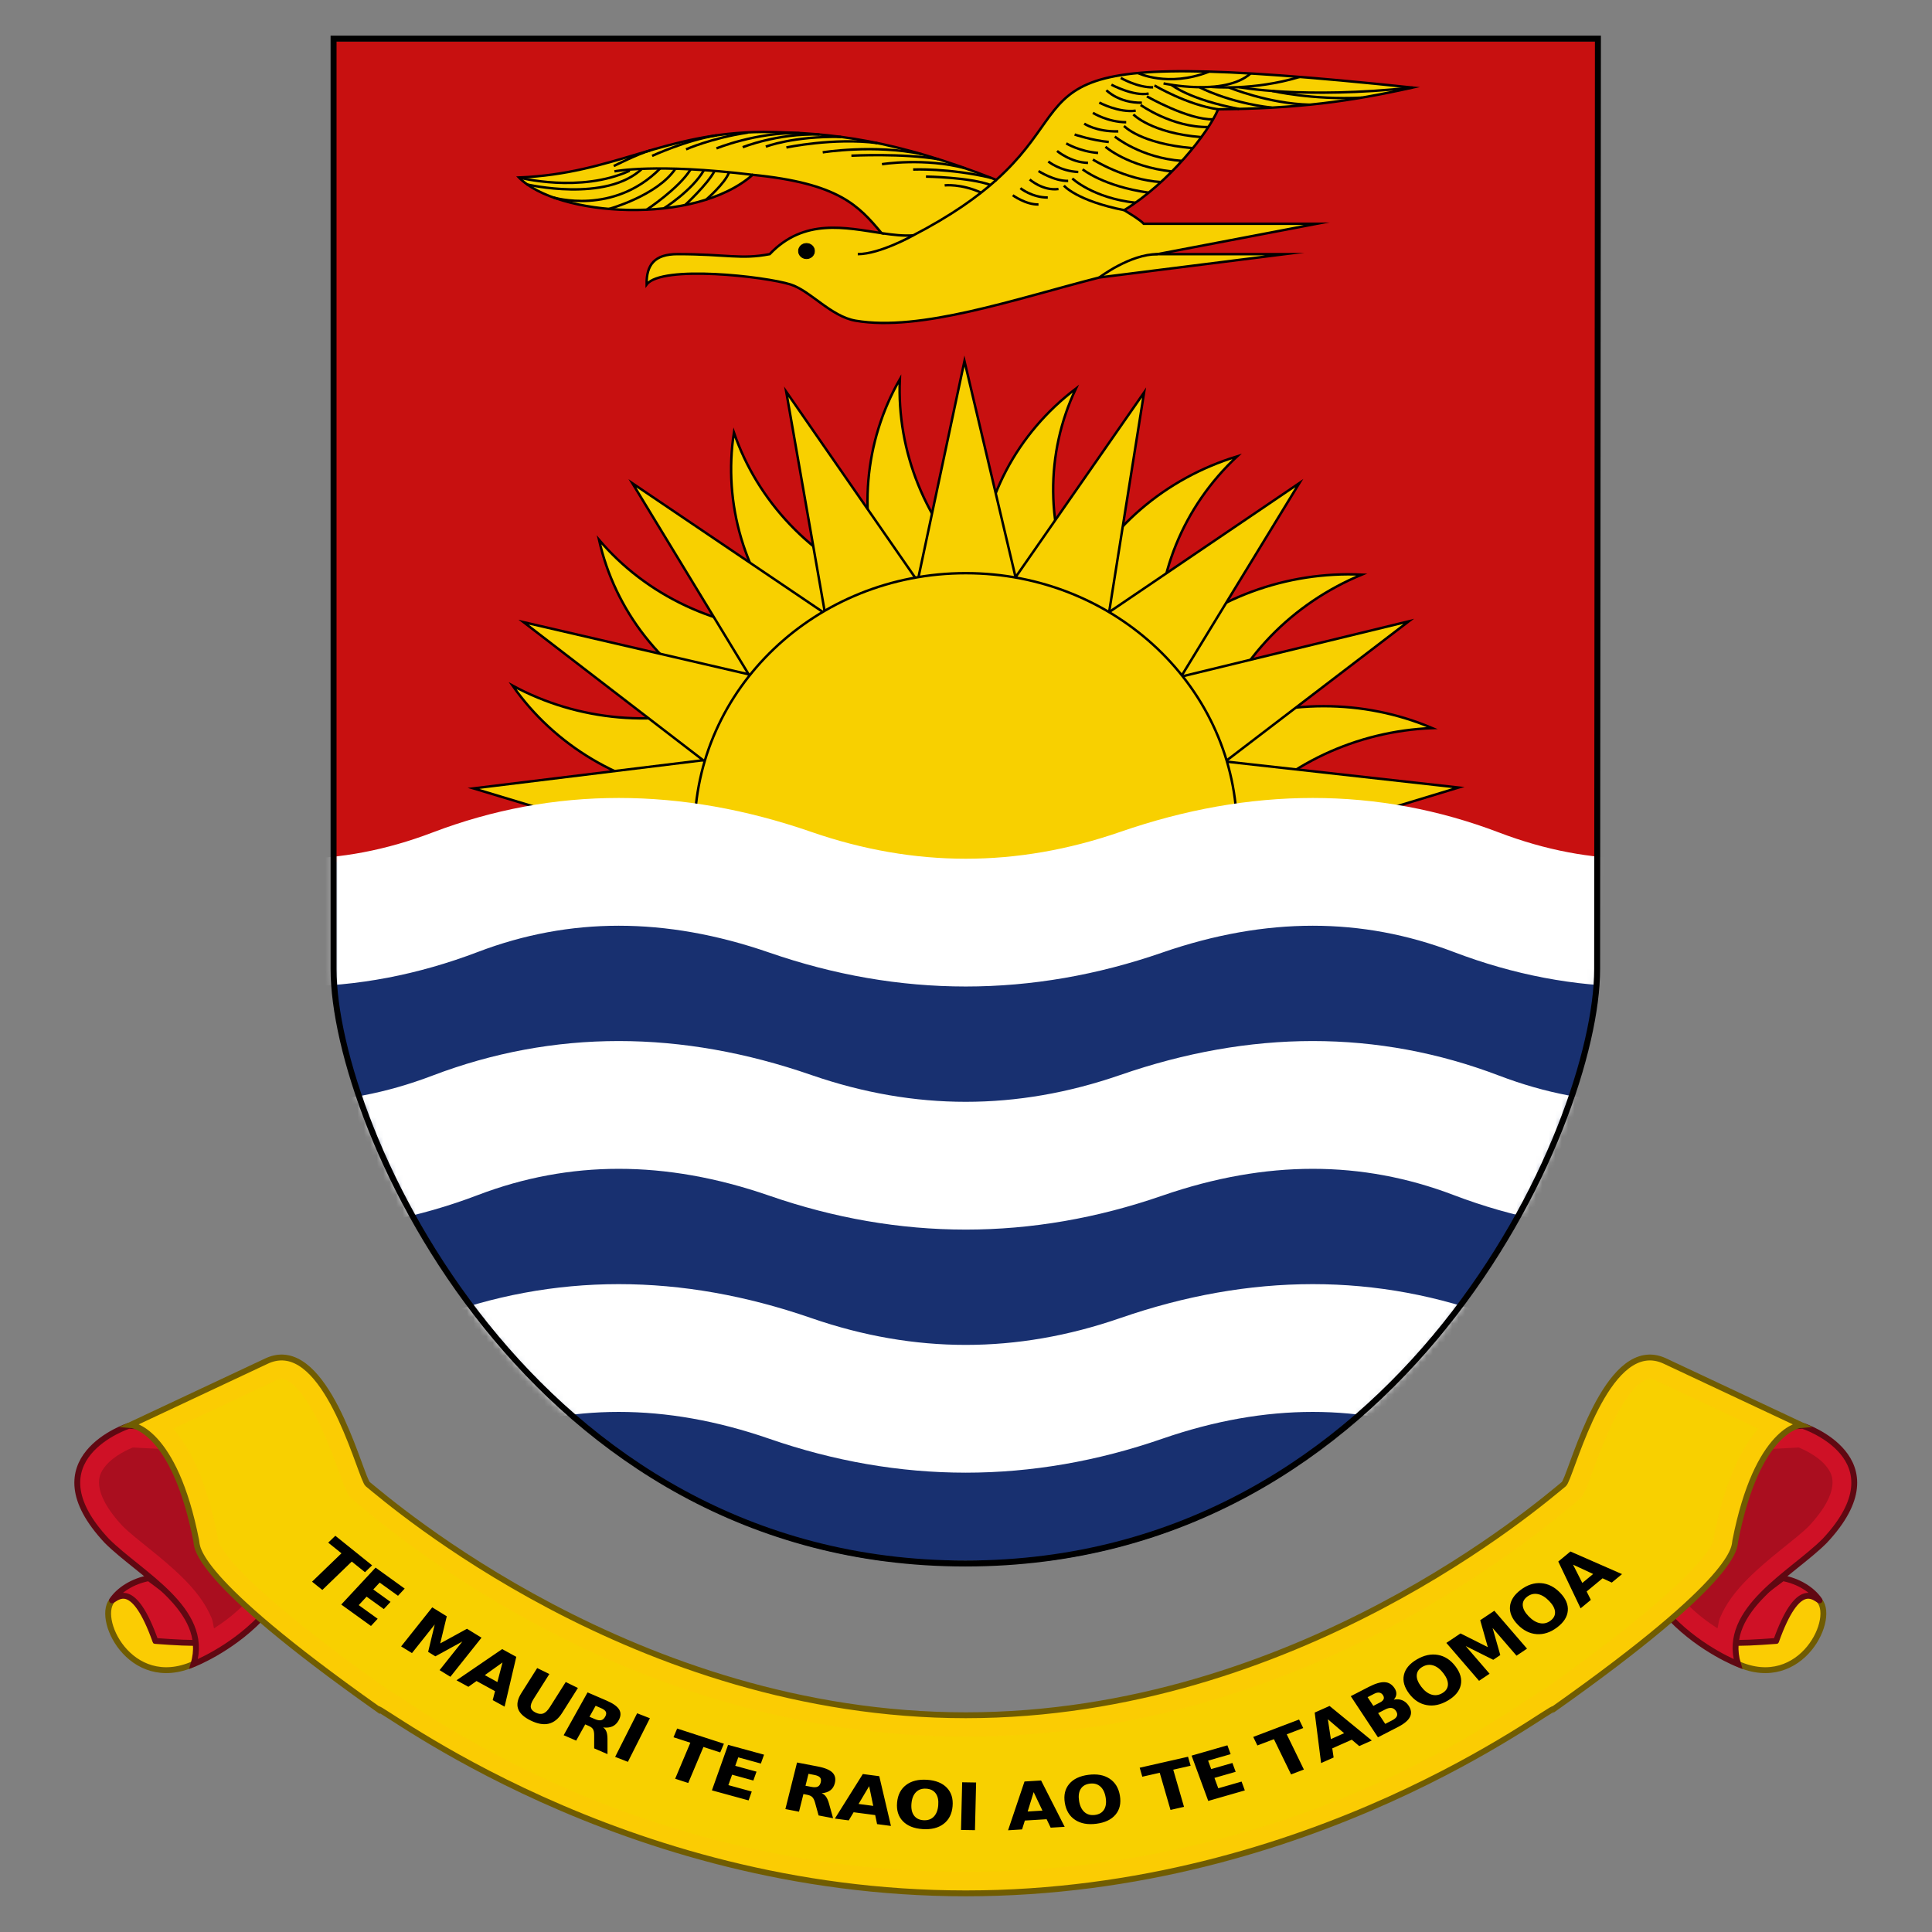 <svg width="300" height="300" viewBox="0 0 300 300" fill="none" xmlns="http://www.w3.org/2000/svg">
<rect x="0" y="0" width="300" height="300" fill="#808080" stroke="none"/>
<path fill-rule="evenodd" clip-rule="evenodd" d="M275.773 254.604C275.773 254.604 278.089 244.745 282.297 248.307C285.349 250.891 279.786 262.798 269.833 258.364C269.736 258.335 266.635 251.507 275.773 254.604Z" fill="#FBCC03" stroke="#705C02" stroke-width="0.91"/>
<path fill-rule="evenodd" clip-rule="evenodd" d="M282.541 248.508C281.446 246.871 279.311 245.52 276.814 245.055C263.477 254.979 263.113 255.743 275.798 254.807C279.21 245.254 281.672 248.084 282.541 248.508Z" fill="#CF1126" stroke="#600812" stroke-width="0.91" stroke-linejoin="round"/>
<path fill-rule="evenodd" clip-rule="evenodd" d="M254.845 246.549C254.845 246.549 254.845 246.549 259.553 251.386C264.262 256.224 269.875 258.398 269.875 258.398C267.325 249.883 278.232 244.384 283.334 239.271C295.377 226.427 279.934 221.4 279.934 221.4L272.977 221.769L254.845 246.549Z" fill="#CF1126" stroke="#600812" stroke-width="0.91"/>
<path fill-rule="evenodd" clip-rule="evenodd" d="M279.307 224.767L274.77 225.007L259.23 246.246L261.99 249.081C263.56 250.694 265.192 251.88 266.689 252.853C266.828 252.332 266.856 251.761 267.057 251.276C268.042 248.901 269.616 246.953 271.316 245.235C274.699 241.815 278.739 239.106 280.88 236.975C283.539 234.126 284.379 232.035 284.523 230.708C284.667 229.374 284.287 228.54 283.526 227.615C282.191 225.993 279.921 225.02 279.307 224.767Z" fill="#AA0E1F"/>
<path fill-rule="evenodd" clip-rule="evenodd" d="M24.152 254.604C24.152 254.604 21.837 244.745 17.629 248.307C14.577 250.891 20.139 262.798 30.093 258.364C30.189 258.335 33.29 251.507 24.152 254.604Z" fill="#FBCC03" stroke="#705C02" stroke-width="0.91"/>
<path fill-rule="evenodd" clip-rule="evenodd" d="M17.387 248.508C18.482 246.871 20.617 245.52 23.114 245.055C36.451 254.979 36.814 255.743 24.129 254.807C20.718 245.254 18.256 248.084 17.387 248.508Z" fill="#CF1126" stroke="#600812" stroke-width="0.91" stroke-linejoin="round"/>
<path fill-rule="evenodd" clip-rule="evenodd" d="M45.082 246.549C45.082 246.549 45.082 246.549 40.374 251.386C35.665 256.224 30.052 258.398 30.052 258.398C32.602 249.883 21.695 244.384 16.593 239.271C4.551 226.427 19.993 221.4 19.993 221.4L26.95 221.769L45.082 246.549Z" fill="#CF1126" stroke="#600812" stroke-width="0.91"/>
<path fill-rule="evenodd" clip-rule="evenodd" d="M20.618 224.767L25.155 225.007L40.695 246.246L37.936 249.081C36.366 250.694 34.734 251.88 33.237 252.853C33.097 252.332 33.07 251.761 32.868 251.276C31.884 248.901 30.31 246.953 28.609 245.235C25.226 241.815 21.187 239.106 19.046 236.975C16.386 234.126 15.546 232.035 15.403 230.708C15.259 229.374 15.638 228.54 16.399 227.615C17.734 225.993 20.004 225.02 20.618 224.767Z" fill="#AA0E1F"/>
<path fill-rule="evenodd" clip-rule="evenodd" d="M241.258 265.378C270.301 244.855 269.268 240.197 269.45 239.272C272.892 221.714 279.65 221.262 279.65 221.262L258.542 211.348C257.674 210.941 256.841 210.769 256.042 210.794C248.325 211.038 243.848 229.626 242.824 230.458C239.401 233.232 201.327 266.343 149.964 266.343C98.601 266.343 60.526 233.232 57.104 230.458C56.079 229.626 51.603 211.038 43.885 210.794C43.087 210.769 42.253 210.941 41.386 211.348L20.277 221.262C20.277 221.262 27.035 221.714 30.478 239.272C30.66 240.197 29.627 244.855 58.67 265.378C58.827 264.644 96.075 294 149.964 294C203.852 294 241.101 264.644 241.258 265.378Z" fill="#FBCC03" stroke="#705C02" stroke-width="0.91"/>
<path fill-rule="evenodd" clip-rule="evenodd" d="M215.973 252.603C224.328 248.16 231.145 243.615 236.102 239.997C241.059 236.379 244.331 233.543 244.967 233.027C245.991 232.197 245.92 231.902 246.084 231.574C246.249 231.246 246.375 230.943 246.51 230.605C246.781 229.929 247.071 229.128 247.411 228.202C248.091 226.351 248.96 224.027 249.996 221.786C251.033 219.545 252.261 217.393 253.454 215.989C254.647 214.585 255.583 214.139 256.149 214.121C256.381 214.114 256.647 214.146 257.088 214.353L273.035 221.843C270.452 224.813 267.863 229.812 266.132 238.64C266.002 239.3 266.055 239.207 266.05 239.239C266.044 239.271 266.037 239.332 265.941 239.554C265.75 239.998 265.169 241.045 263.627 242.791C260.571 246.252 253.772 252.404 239.631 262.421C239.359 262.552 239.192 262.651 239.017 262.758C238.627 262.997 238.191 263.285 237.619 263.663C236.474 264.419 234.834 265.508 232.7 266.835C228.432 269.49 222.206 273.089 214.335 276.687C198.593 283.882 176.305 290.671 149.962 290.671C123.619 290.671 101.332 283.882 85.59 276.687C77.719 273.089 71.493 269.49 67.225 266.835C65.091 265.508 63.451 264.419 62.306 263.663C61.734 263.285 61.297 262.997 60.908 262.758C60.733 262.651 60.566 262.552 60.294 262.421C46.153 252.404 39.353 246.252 36.298 242.791C34.756 241.045 34.175 239.998 33.983 239.554C33.888 239.332 33.881 239.271 33.875 239.239C33.87 239.207 33.922 239.3 33.793 238.64C32.062 229.812 29.473 224.813 26.89 221.843L42.837 214.353C43.278 214.146 43.543 214.114 43.776 214.121C44.342 214.139 45.278 214.585 46.471 215.989C47.664 217.393 48.892 219.545 49.929 221.786C50.965 224.027 51.834 226.351 52.514 228.202C52.854 229.128 53.144 229.929 53.414 230.605C53.55 230.943 53.676 231.246 53.84 231.574C54.005 231.902 53.934 232.197 54.958 233.027C55.594 233.543 58.866 236.379 63.823 239.997C68.78 243.615 75.597 248.16 83.952 252.603C100.645 261.478 123.515 269.672 149.962 269.672C176.41 269.672 199.279 261.478 215.973 252.603Z" fill="#F8D000"/>
<path d="M52.07 238.474L57.782 243.065L56.676 244.132L54.621 242.48L50.053 246.887L48.455 245.603L53.023 241.196L50.964 239.541L52.07 238.474ZM58.32 243.419L62.84 246.675L61.802 247.792L58.956 245.743L57.964 246.811L60.64 248.738L59.601 249.856L56.925 247.929L55.704 249.243L58.645 251.361L57.606 252.479L52.99 249.154L58.32 243.419ZM67.118 249.587L69.375 250.978L68.355 255.19L72.515 252.913L74.767 254.301L69.936 260.37L68.26 259.336L71.793 254.898L67.605 257.194L66.481 256.501L67.502 252.253L63.969 256.691L62.288 255.655L67.118 249.587ZM76.869 262.604L73.996 261.029L72.732 261.926L70.885 260.914L77.977 256.072L80.168 257.273L78.354 265.007L76.507 263.995L76.869 262.604ZM75.281 260.114L77.233 261.183L78.031 258.148L75.281 260.114ZM83.413 259.015L85.305 259.941L82.851 263.821C82.513 264.356 82.37 264.787 82.423 265.114C82.476 265.44 82.727 265.714 83.175 265.933C83.627 266.154 84.025 266.198 84.369 266.065C84.713 265.933 85.053 265.599 85.392 265.064L87.846 261.183L89.738 262.108L87.284 265.989C86.704 266.906 86.012 267.46 85.208 267.654C84.403 267.847 83.467 267.683 82.399 267.16C81.335 266.639 80.683 266.028 80.446 265.325C80.208 264.622 80.379 263.813 80.959 262.896L83.413 259.015ZM92.353 266.933C92.76 267.109 93.089 267.168 93.34 267.11C93.592 267.053 93.803 266.871 93.973 266.565C94.142 266.262 94.175 266.008 94.071 265.801C93.967 265.594 93.712 265.403 93.305 265.227L92.487 264.874L91.535 266.58L92.353 266.933ZM90.873 267.765L89.469 270.282L87.525 269.444L91.236 262.794L94.205 264.074C95.198 264.502 95.844 264.962 96.143 265.456C96.442 265.949 96.414 266.514 96.059 267.149C95.814 267.589 95.492 267.898 95.094 268.076C94.696 268.254 94.217 268.306 93.658 268.231C93.894 268.399 94.064 268.622 94.17 268.902C94.275 269.181 94.328 269.558 94.33 270.034L94.331 272.378L92.261 271.485L92.264 269.437C92.265 269.024 92.204 268.716 92.082 268.513C91.959 268.309 91.74 268.139 91.424 268.002L90.873 267.765ZM98.935 266.036L100.915 266.807L97.499 273.578L95.519 272.807L98.935 266.036ZM105.15 268.406L112.409 270.764L111.838 272.117L109.227 271.269L106.87 276.861L104.839 276.201L107.196 270.609L104.58 269.759L105.15 268.406ZM113.06 270.937L118.639 272.465L118.149 273.843L114.637 272.881L114.169 274.197L117.471 275.102L116.981 276.479L113.678 275.575L113.102 277.194L116.732 278.188L116.241 279.566L110.544 278.006L113.06 270.937ZM125.968 277.463C126.411 277.548 126.747 277.537 126.976 277.428C127.205 277.32 127.361 277.099 127.444 276.767C127.526 276.437 127.489 276.183 127.332 276.004C127.176 275.825 126.876 275.693 126.432 275.608L125.542 275.437L125.078 277.293L125.968 277.463ZM124.755 278.581L124.07 281.318L121.954 280.912L123.765 273.68L126.996 274.3C128.077 274.507 128.829 274.819 129.253 275.235C129.676 275.652 129.802 276.205 129.629 276.896C129.509 277.374 129.28 277.742 128.941 277.998C128.602 278.255 128.151 278.405 127.587 278.449C127.862 278.563 128.088 278.744 128.266 278.993C128.443 279.242 128.597 279.597 128.728 280.059L129.362 282.333L127.109 281.901L126.559 279.912C126.448 279.512 126.305 279.225 126.131 279.053C125.957 278.881 125.698 278.762 125.354 278.696L124.755 278.581ZM135.9 281.845L132.551 281.405L131.792 282.67L129.639 282.387L133.979 275.47L136.533 275.806L138.346 283.531L136.193 283.248L135.9 281.845ZM133.319 280.117L135.595 280.416L134.962 277.355L133.319 280.117ZM143.825 277.744C143.166 277.7 142.637 277.88 142.236 278.285C141.835 278.689 141.6 279.28 141.531 280.058C141.462 280.832 141.591 281.446 141.915 281.898C142.24 282.351 142.732 282.599 143.39 282.643C144.052 282.686 144.583 282.506 144.984 282.102C145.385 281.697 145.62 281.108 145.689 280.333C145.758 279.556 145.63 278.941 145.305 278.488C144.98 278.036 144.487 277.787 143.825 277.744ZM143.947 276.364C145.293 276.453 146.318 276.863 147.021 277.592C147.724 278.322 148.022 279.285 147.916 280.481C147.81 281.674 147.346 282.585 146.522 283.213C145.699 283.841 144.614 284.111 143.268 284.022C141.925 283.933 140.901 283.523 140.196 282.794C139.492 282.064 139.192 281.103 139.298 279.91C139.404 278.714 139.87 277.801 140.695 277.173C141.52 276.545 142.604 276.275 143.947 276.364ZM149.405 276.752L151.571 276.787L151.391 284.187L149.225 284.152L149.405 276.752ZM162.52 282.487L159.139 282.693L158.707 284.07L156.533 284.203L159.084 276.63L161.662 276.473L165.322 283.668L163.148 283.8L162.52 282.487ZM159.575 281.29L161.872 281.15L160.506 278.282L159.575 281.29ZM169.222 276.963C168.569 277.048 168.097 277.326 167.807 277.798C167.517 278.27 167.435 278.892 167.562 279.664C167.688 280.432 167.967 281.005 168.397 281.383C168.827 281.761 169.369 281.908 170.022 281.823C170.679 281.737 171.153 281.459 171.443 280.987C171.733 280.515 171.815 279.895 171.689 279.126C171.562 278.355 171.284 277.78 170.853 277.402C170.423 277.024 169.88 276.877 169.222 276.963ZM168.997 275.595C170.334 275.421 171.437 275.621 172.305 276.196C173.173 276.771 173.705 277.652 173.9 278.838C174.095 280.022 173.869 281 173.222 281.772C172.576 282.544 171.584 283.017 170.247 283.191C168.914 283.365 167.813 283.164 166.943 282.59C166.072 282.015 165.54 281.136 165.345 279.952C165.15 278.765 165.376 277.786 166.025 277.013C166.674 276.241 167.664 275.768 168.997 275.595ZM176.972 274.491L184.476 272.785L184.88 274.182L182.181 274.796L183.853 280.565L181.754 281.043L180.082 275.273L177.377 275.888L176.972 274.491ZM185.028 272.613L190.591 271.012L191.095 272.384L187.594 273.391L188.075 274.701L191.368 273.754L191.873 275.125L188.58 276.072L189.173 277.684L192.792 276.642L193.296 278.014L187.616 279.648L185.028 272.613ZM194.603 269.71L201.721 267.006L202.366 268.33L199.805 269.303L202.468 274.774L200.476 275.53L197.813 270.059L195.247 271.034L194.603 269.71ZM209.902 270.139L206.874 271.487L207.084 272.903L205.138 273.769L204.146 265.927L206.454 264.899L213.008 270.265L211.062 271.132L209.902 270.139ZM206.657 270.047L208.714 269.131L206.187 266.96L206.657 270.047ZM214.29 264.356C214.585 264.204 214.771 264.032 214.848 263.84C214.925 263.647 214.89 263.44 214.743 263.217C214.598 262.997 214.411 262.869 214.182 262.832C213.953 262.795 213.691 262.852 213.396 263.004L212.36 263.537L213.253 264.889L214.29 264.356ZM216.199 267.118C216.576 266.924 216.812 266.709 216.91 266.471C217.007 266.234 216.963 265.974 216.776 265.692C216.593 265.415 216.362 265.256 216.082 265.214C215.803 265.173 215.473 265.249 215.094 265.445L213.994 266.011L215.1 267.684L216.199 267.118ZM216.423 263.924C216.893 263.82 217.33 263.849 217.733 264.012C218.137 264.176 218.471 264.458 218.737 264.861C219.144 265.477 219.211 266.058 218.937 266.604C218.663 267.15 218.043 267.672 217.076 268.169L213.967 269.769L209.746 263.38L212.558 261.933C213.567 261.414 214.386 261.172 215.016 261.208C215.646 261.243 216.155 261.556 216.546 262.146C216.751 262.457 216.843 262.764 216.822 263.068C216.801 263.371 216.668 263.656 216.423 263.924ZM220.868 258.829C220.318 259.152 220.026 259.581 219.993 260.116C219.959 260.651 220.187 261.243 220.677 261.892C221.164 262.538 221.695 262.95 222.268 263.13C222.84 263.309 223.402 263.237 223.952 262.914C224.506 262.589 224.799 262.159 224.832 261.624C224.866 261.088 224.639 260.498 224.151 259.852C223.662 259.203 223.13 258.789 222.558 258.61C221.985 258.431 221.422 258.504 220.868 258.829ZM220 257.678C221.125 257.017 222.221 256.783 223.286 256.975C224.351 257.166 225.26 257.761 226.013 258.759C226.764 259.754 227.034 260.721 226.824 261.662C226.614 262.603 225.946 263.403 224.82 264.064C223.698 264.723 222.604 264.957 221.537 264.766C220.471 264.576 219.562 263.983 218.811 262.988C218.058 261.99 217.787 261.021 217.999 260.079C218.211 259.138 218.878 258.337 220 257.678ZM224.59 255.111L226.787 253.638L231.029 255.765L229.846 251.587L232.039 250.117L237.115 256.002L235.483 257.096L231.77 252.792L232.964 256.999L231.87 257.733L227.59 255.594L231.303 259.898L229.666 260.996L224.59 255.111ZM237.148 247.926C236.646 248.305 236.414 248.762 236.454 249.296C236.493 249.831 236.8 250.395 237.375 250.987C237.947 251.576 238.53 251.93 239.123 252.047C239.717 252.164 240.264 252.034 240.767 251.655C241.272 251.274 241.505 250.816 241.465 250.281C241.426 249.746 241.12 249.184 240.548 248.595C239.973 248.003 239.389 247.648 238.796 247.531C238.203 247.413 237.653 247.546 237.148 247.926ZM236.129 246.876C237.157 246.102 238.213 245.753 239.296 245.831C240.38 245.909 241.364 246.403 242.248 247.313C243.129 248.221 243.529 249.153 243.448 250.109C243.368 251.065 242.813 251.93 241.786 252.705C240.761 253.477 239.706 253.825 238.621 253.748C237.535 253.672 236.552 253.179 235.671 252.271C234.787 251.361 234.386 250.427 234.468 249.47C234.551 248.514 235.104 247.649 236.129 246.876ZM248.845 245.078L246.372 247.124L247.027 248.428L245.437 249.743L241.968 242.475L243.854 240.915L251.868 244.426L250.277 245.741L248.845 245.078ZM245.701 245.798L247.381 244.408L244.259 242.957L245.701 245.798Z" fill="black"/>
<path d="M51.795 6.434V133.827H248.018L248.125 6.434H51.795Z" fill="#C81010"/>
<path d="M154.707 27.934C138.95 21.729 129.304 20.589 118.527 20.487C102.919 20.589 95.47 26.974 80.588 27.564C86.484 33.611 107.857 35.09 116.867 27.147C130.262 28.476 133.301 31.921 136.894 36.206C131.303 35.365 124.861 33.832 119.518 39.462C115.009 40.327 112.92 39.462 105.206 39.462C101.606 39.462 100.359 41.145 100.408 44.18C102.737 41.113 118.833 42.922 122.78 44.18C125.811 45.148 129.032 49.15 132.872 49.803C142.939 51.509 157.383 46.5 170.704 43.087L199.509 39.462H179.747L204.464 34.744C192.96 34.744 185.379 34.744 177.591 34.744C177.022 34.123 175.659 33.32 174.569 32.636C181.481 28.398 187.592 20.691 189.153 16.972C201.615 16.854 209.659 15.753 219.33 13.598C155.591 6.882 170.101 14.125 154.707 27.934Z" fill="#F8D000" stroke="black" stroke-width="0.38" stroke-miterlimit="22.926"/>
<path d="M125.233 37.804C125.918 37.804 126.472 38.331 126.472 38.983C126.472 39.636 125.918 40.163 125.233 40.163C124.556 40.163 123.994 39.636 123.994 38.983C123.994 38.331 124.556 37.804 125.233 37.804Z" fill="black"/>
<path d="M125.233 37.804C125.918 37.804 126.472 38.331 126.472 38.983C126.472 39.636 125.918 40.163 125.233 40.163C124.556 40.163 123.994 39.636 123.994 38.983C123.994 38.331 124.556 37.804 125.233 37.804Z" stroke="black" stroke-width="0.124" stroke-miterlimit="22.926"/>
<path d="M141.809 36.545C141.809 36.545 136.631 39.462 133.195 39.462" stroke="black" stroke-width="0.38" stroke-miterlimit="22.926"/>
<path d="M170.703 43.088C170.703 43.088 175.435 39.463 179.746 39.463" stroke="black" stroke-width="0.38" stroke-miterlimit="22.926"/>
<path d="M95.305 25.779C95.305 25.779 99.153 23.86 100.97 23.349" stroke="black" stroke-width="0.38" stroke-miterlimit="22.926"/>
<path d="M111.252 23.043C111.252 23.043 117.355 20.534 124.152 20.66" stroke="black" stroke-width="0.38" stroke-miterlimit="22.926"/>
<path d="M127.752 23.656C127.752 23.656 135.754 22.375 143.146 23.939" stroke="black" stroke-width="0.38" stroke-miterlimit="22.926"/>
<path d="M136.953 25.496C136.953 25.496 143.593 24.434 149.96 26.149" stroke="black" stroke-width="0.38" stroke-miterlimit="22.926"/>
<path d="M143.783 27.423C143.783 27.423 150.547 27.509 153.908 28.752" stroke="black" stroke-width="0.38" stroke-miterlimit="22.926"/>
<path d="M80.588 27.566C80.588 27.566 90.077 30.035 97.79 26.504" stroke="black" stroke-width="0.38" stroke-miterlimit="22.926"/>
<path d="M81.795 28.633C81.795 28.633 94.117 31.527 99.749 26.156" stroke="black" stroke-width="0.38" stroke-miterlimit="22.926"/>
<path d="M85.922 30.663C85.922 30.663 95.204 33.51 102.505 26.165" stroke="black" stroke-width="0.38" stroke-miterlimit="22.926"/>
<path d="M94.545 32.447C94.545 32.447 102.044 30.402 104.884 26.195" stroke="black" stroke-width="0.38" stroke-miterlimit="22.926"/>
<path d="M100.408 32.566C100.408 32.566 105.438 29.248 107.246 26.291" stroke="black" stroke-width="0.38" stroke-miterlimit="22.926"/>
<path d="M165.203 28.822C165.203 28.822 167.169 31.174 174.568 32.636" stroke="black" stroke-width="0.38" stroke-miterlimit="22.926"/>
<path d="M166.51 27.714C166.51 27.714 169.689 30.741 176.313 31.481" stroke="black" stroke-width="0.38" stroke-miterlimit="22.926"/>
<path d="M168.109 26.291C168.109 26.291 171.338 28.933 178.366 29.916" stroke="black" stroke-width="0.38" stroke-miterlimit="22.926"/>
<path d="M169.705 24.773C169.705 24.773 174.644 27.91 180.268 28.272" stroke="black" stroke-width="0.38" stroke-miterlimit="22.926"/>
<path d="M171.656 22.792C171.656 22.792 175.117 25.867 181.979 26.63" stroke="black" stroke-width="0.38" stroke-miterlimit="22.926"/>
<path d="M173.105 21.21C173.105 21.21 177.16 24.529 183.536 24.985" stroke="black" stroke-width="0.38" stroke-miterlimit="22.926"/>
<path d="M174.537 19.559C174.537 19.559 177.023 22.295 185.224 23.011" stroke="black" stroke-width="0.38" stroke-miterlimit="22.926"/>
<path d="M175.988 17.773C175.988 17.773 178.755 20.667 186.543 21.296" stroke="black" stroke-width="0.38" stroke-miterlimit="22.926"/>
<path d="M177.121 16.303C177.121 16.303 181.994 19.802 187.634 19.731" stroke="black" stroke-width="0.38" stroke-miterlimit="22.926"/>
<path d="M178.086 14.966C178.086 14.966 184.528 18.646 188.368 18.528" stroke="black" stroke-width="0.38" stroke-miterlimit="22.926"/>
<path d="M179.26 13.268C179.26 13.268 184.38 16.303 189.153 16.971" stroke="black" stroke-width="0.38" stroke-miterlimit="22.926"/>
<path d="M157.26 30.323C157.26 30.323 159.324 31.809 161.257 31.747" stroke="black" stroke-width="0.38" stroke-miterlimit="22.926"/>
<path d="M158.447 29.224C158.447 29.224 160.239 30.678 162.7 30.671" stroke="black" stroke-width="0.38" stroke-miterlimit="22.926"/>
<path d="M159.893 27.871C159.893 27.871 161.924 29.68 164.36 29.349" stroke="black" stroke-width="0.38" stroke-miterlimit="22.926"/>
<path d="M161.264 26.565C161.264 26.565 163.692 28.138 165.864 28.091" stroke="black" stroke-width="0.38" stroke-miterlimit="22.926"/>
<path d="M162.785 25.079C162.785 25.079 164.585 26.565 167.435 26.707" stroke="black" stroke-width="0.38" stroke-miterlimit="22.926"/>
<path d="M164.141 23.443C164.141 23.443 166.255 25.228 168.947 25.291" stroke="black" stroke-width="0.38" stroke-miterlimit="22.926"/>
<path d="M165.566 22.265C165.566 22.265 167.615 23.515 170.513 23.751" stroke="black" stroke-width="0.38" stroke-miterlimit="22.926"/>
<path d="M166.865 20.889C166.865 20.889 169.632 21.817 172.167 22.045" stroke="black" stroke-width="0.38" stroke-miterlimit="22.926"/>
<path d="M168.357 19.206C168.357 19.206 170.265 20.48 173.651 20.401" stroke="black" stroke-width="0.38" stroke-miterlimit="22.926"/>
<path d="M169.705 17.523C169.705 17.523 171.968 18.954 174.875 18.985" stroke="black" stroke-width="0.38" stroke-miterlimit="22.926"/>
<path d="M170.697 15.927C170.697 15.927 173.736 17.547 176.354 17.185" stroke="black" stroke-width="0.38" stroke-miterlimit="22.926"/>
<path d="M171.803 14.015C171.803 14.015 173.727 16.02 177.311 15.949" stroke="black" stroke-width="0.38" stroke-miterlimit="22.926"/>
<path d="M172.578 13.15C172.578 13.15 176.03 14.998 178.367 14.527" stroke="black" stroke-width="0.38" stroke-miterlimit="22.926"/>
<path d="M174.039 12.104C174.039 12.104 176.657 13.622 179.052 13.559" stroke="black" stroke-width="0.38" stroke-miterlimit="22.926"/>
<path d="M176.699 11.342C176.699 11.342 181.365 13.607 187.675 11.153" stroke="black" stroke-width="0.38" stroke-miterlimit="22.926"/>
<path d="M180.674 12.953C180.674 12.953 190.105 15.014 194.193 11.412" stroke="black" stroke-width="0.38" stroke-miterlimit="22.926"/>
<path d="M188.07 13.489C188.07 13.489 194.553 14.133 201.804 11.947" stroke="black" stroke-width="0.38" stroke-miterlimit="22.926"/>
<path d="M192.381 13.527C192.381 13.527 202.225 15.415 219.328 13.598" stroke="black" stroke-width="0.38" stroke-miterlimit="22.926"/>
<path d="M103.084 32.353C103.084 32.353 107.486 29.593 109.311 26.416" stroke="black" stroke-width="0.38" stroke-miterlimit="22.926"/>
<path d="M106.379 31.842C106.379 31.842 109.922 28.571 110.954 26.542" stroke="black" stroke-width="0.38" stroke-miterlimit="22.926"/>
<path d="M109.65 31.001C109.65 31.001 112.566 28.509 113.21 26.763" stroke="black" stroke-width="0.38" stroke-miterlimit="22.926"/>
<path d="M95.412 26.613C95.412 26.613 101.738 25.299 116.868 27.147" stroke="black" stroke-width="0.38" stroke-miterlimit="22.926"/>
<path d="M101.26 24.206C101.26 24.206 106.562 21.761 111.286 21.014" stroke="black" stroke-width="0.38" stroke-miterlimit="22.926"/>
<path d="M106.529 23.191C106.529 23.191 110.402 21.453 116.117 20.588" stroke="black" stroke-width="0.38" stroke-miterlimit="22.926"/>
<path d="M115.332 22.861C115.332 22.861 120.692 20.683 127.249 20.888" stroke="black" stroke-width="0.38" stroke-miterlimit="22.926"/>
<path d="M122.111 22.901C122.111 22.901 129.461 21.336 136.233 22.217" stroke="black" stroke-width="0.38" stroke-miterlimit="22.926"/>
<path d="M141.793 26.322C141.793 26.322 147.4 26.078 153.85 27.604" stroke="black" stroke-width="0.38" stroke-miterlimit="22.926"/>
<path d="M132.205 24.175C132.205 24.175 140.241 23.766 145.749 24.733" stroke="black" stroke-width="0.38" stroke-miterlimit="22.926"/>
<path d="M181.896 13.175C181.896 13.175 184.671 15.463 192.401 16.918" stroke="black" stroke-width="0.38" stroke-miterlimit="22.926"/>
<path d="M186.254 13.543C186.254 13.543 190.598 15.894 197.452 16.712" stroke="black" stroke-width="0.38" stroke-miterlimit="22.926"/>
<path d="M190.814 13.574C190.814 13.574 196.909 16.099 203.351 16.256" stroke="black" stroke-width="0.38" stroke-miterlimit="22.926"/>
<path d="M197.561 14.125C197.561 14.125 203.771 15.548 211.468 15.163" stroke="black" stroke-width="0.38" stroke-miterlimit="22.926"/>
<path d="M118.916 22.774C118.916 22.774 123.128 21.123 130.593 21.257" stroke="black" stroke-width="0.38" stroke-miterlimit="22.926"/>
<path d="M146.688 28.783C146.688 28.783 149.215 28.492 152.353 29.916" stroke="black" stroke-width="0.38" stroke-miterlimit="22.926"/>
<path d="M136.896 36.206C138.639 36.466 140.299 36.662 141.81 36.544C147.723 33.47 151.762 30.584 154.71 27.934" stroke="black" stroke-width="0.38" stroke-miterlimit="22.926"/>
<path d="M108.207 123.448C102.437 122.72 96.905 120.831 91.974 117.904C87.042 114.976 82.824 111.077 79.596 106.464C84.646 109.2 90.255 110.878 96.052 111.385C101.849 111.892 107.704 111.218 113.231 109.407" fill="#F8D000"/>
<path d="M108.207 123.448C102.437 122.72 96.905 120.831 91.974 117.904C87.042 114.976 82.824 111.077 79.596 106.464C84.646 109.2 90.255 110.878 96.052 111.385C101.849 111.892 107.704 111.218 113.231 109.407" stroke="black" stroke-width="0.38" stroke-miterlimit="22.926"/>
<path d="M107.963 132.807L73.525 122.421L109.458 118.012" fill="#F8D000"/>
<path d="M107.963 132.807L73.525 122.421L109.458 118.012" stroke="black" stroke-width="0.38" stroke-miterlimit="22.926"/>
<path d="M113.062 109.482C107.978 106.84 103.564 103.188 100.109 98.765C96.654 94.342 94.237 89.248 93.017 83.82C96.656 88.104 101.223 91.583 106.418 94.028C111.612 96.472 117.316 97.827 123.154 98.003" fill="#F8D000"/>
<path d="M113.062 109.482C107.978 106.84 103.564 103.188 100.109 98.765C96.654 94.342 94.237 89.248 93.017 83.82C96.656 88.104 101.223 91.583 106.418 94.028C111.612 96.472 117.316 97.827 123.154 98.003" stroke="black" stroke-width="0.38" stroke-miterlimit="22.926"/>
<path d="M109.29 118.131L81.302 96.61L116.358 104.732" fill="#F8D000"/>
<path d="M109.29 118.131L81.302 96.61L116.358 104.732" stroke="black" stroke-width="0.38" stroke-miterlimit="22.926"/>
<path d="M123.192 98.183C119.447 93.917 116.689 88.948 115.098 83.602C113.508 78.256 113.121 72.654 113.963 67.166C115.774 72.448 118.737 77.31 122.655 81.432C126.573 85.553 131.358 88.841 136.695 91.078" fill="#F8D000"/>
<path d="M123.192 98.183C119.447 93.917 116.689 88.948 115.098 83.602C113.508 78.256 113.121 72.654 113.963 67.166C115.774 72.448 118.737 77.31 122.655 81.432C126.573 85.553 131.358 88.841 136.695 91.078" stroke="black" stroke-width="0.38" stroke-miterlimit="22.926"/>
<path d="M116.392 104.94L98.205 75.048L127.793 95.044" fill="#F8D000"/>
<path d="M116.392 104.94L98.205 75.048L127.793 95.044" stroke="black" stroke-width="0.38" stroke-miterlimit="22.926"/>
<path d="M137.032 91.058C135.124 85.753 134.377 80.144 134.841 74.6C135.306 69.056 136.971 63.703 139.727 58.893C139.489 64.457 140.462 70.038 142.583 75.271C144.704 80.503 147.924 85.268 152.032 89.252" fill="#F8D000"/>
<path d="M137.032 91.058C135.124 85.753 134.377 80.144 134.841 74.6C135.306 69.056 136.971 63.703 139.727 58.893C139.489 64.457 140.462 70.038 142.583 75.271C144.704 80.503 147.924 85.268 152.032 89.252" stroke="black" stroke-width="0.38" stroke-miterlimit="22.926"/>
<path d="M128.068 95.012L122.085 60.824L142.226 89.87" fill="#F8D000"/>
<path d="M128.068 95.012L122.085 60.824L142.226 89.87" stroke="black" stroke-width="0.38" stroke-miterlimit="22.926"/>
<path d="M152.045 88.898C152.227 83.369 153.659 77.967 156.246 73.046C158.834 68.125 162.519 63.798 167.059 60.348C164.684 65.366 163.484 70.822 163.537 76.359C163.589 81.895 164.894 87.386 167.365 92.47" fill="#F8D000"/>
<path d="M152.045 88.898C152.227 83.369 153.659 77.967 156.246 73.046C158.834 68.125 162.519 63.798 167.059 60.348C164.684 65.366 163.484 70.822 163.537 76.359C163.589 81.895 164.894 87.386 167.365 92.47" stroke="black" stroke-width="0.38" stroke-miterlimit="22.926"/>
<path d="M142.643 89.519L149.762 56.06L157.709 89.688" fill="#F8D000"/>
<path d="M142.643 89.519L149.762 56.06L157.709 89.688" stroke="black" stroke-width="0.38" stroke-miterlimit="22.926"/>
<path d="M167.088 92.407C169.404 87.328 172.83 82.782 177.141 79.069C181.452 75.357 186.55 72.561 192.101 70.866C187.949 74.74 184.717 79.412 182.616 84.577C180.515 89.742 179.592 95.281 179.91 100.83" fill="#F8D000"/>
<path d="M167.088 92.407C169.404 87.328 172.83 82.782 177.141 79.069C181.452 75.357 186.55 72.561 192.101 70.866C187.949 74.74 184.717 79.412 182.616 84.577C180.515 89.742 179.592 95.281 179.91 100.83" stroke="black" stroke-width="0.38" stroke-miterlimit="22.926"/>
<path d="M157.699 89.626L177.653 60.943L172.231 95.01" fill="#F8D000"/>
<path d="M157.699 89.626L177.653 60.943L172.231 95.01" stroke="black" stroke-width="0.38" stroke-miterlimit="22.926"/>
<path d="M179.833 100.933C183.964 96.983 188.918 93.898 194.368 91.88C199.819 89.862 205.642 88.958 211.456 89.226C206.091 91.446 201.267 94.714 197.302 98.814C193.337 102.915 190.32 107.754 188.449 113.015" fill="#F8D000"/>
<path d="M179.833 100.933C183.964 96.983 188.918 93.898 194.368 91.88C199.819 89.862 205.642 88.958 211.456 89.226C206.091 91.446 201.267 94.714 197.302 98.814C193.337 102.915 190.32 107.754 188.449 113.015" stroke="black" stroke-width="0.38" stroke-miterlimit="22.926"/>
<path d="M172.14 95.106L201.761 75.017L183.475 104.941" fill="#F8D000"/>
<path d="M172.14 95.106L201.761 75.017L183.475 104.941" stroke="black" stroke-width="0.38" stroke-miterlimit="22.926"/>
<path d="M188.537 113.113C193.878 110.843 199.657 109.665 205.493 109.656C211.329 109.646 217.089 110.806 222.396 113.058C216.563 113.287 210.836 114.681 205.592 117.148C200.348 119.616 195.706 123.101 191.971 127.375" fill="#F8D000"/>
<path d="M188.537 113.113C193.878 110.843 199.657 109.665 205.493 109.656C211.329 109.646 217.089 110.806 222.396 113.058C216.563 113.287 210.836 114.681 205.592 117.148C200.348 119.616 195.706 123.101 191.971 127.375" stroke="black" stroke-width="0.38" stroke-miterlimit="22.926"/>
<path d="M183.576 105.024L218.75 96.478L190.409 118.137" fill="#F8D000"/>
<path d="M183.576 105.024L218.75 96.478L190.409 118.137" stroke="black" stroke-width="0.38" stroke-miterlimit="22.926"/>
<path d="M192.119 127.377C197.933 127.071 203.736 127.951 209.146 129.958C214.556 131.966 219.45 135.057 223.507 139.026C218.017 137.227 212.179 136.569 206.38 137.096C200.581 137.624 194.951 139.324 189.861 142.085" fill="#F8D000"/>
<path d="M192.119 127.377C197.933 127.071 203.736 127.951 209.146 129.958C214.556 131.966 219.45 135.057 223.507 139.026C218.017 137.227 212.179 136.569 206.38 137.096C200.581 137.624 194.951 139.324 189.861 142.085" stroke="black" stroke-width="0.38" stroke-miterlimit="22.926"/>
<path d="M190.476 118.271L226.482 122.287L191.826 132.805" fill="#F8D000"/>
<path d="M190.476 118.271L226.482 122.287L191.826 132.805" stroke="black" stroke-width="0.38" stroke-miterlimit="22.926"/>
<path d="M149.964 169.213C173.225 169.213 192.082 151.258 192.082 129.108C192.082 106.959 173.225 89.003 149.964 89.003C126.703 89.003 107.846 106.959 107.846 129.108C107.846 151.258 126.703 169.213 149.964 169.213Z" fill="#F8D000" stroke="black" stroke-width="0.38" stroke-miterlimit="22.926"/>
<path d="M51.795 133.828V150.907C51.795 173.827 78.3 234.418 136.934 242.348H162.864C221.499 234.418 248.004 173.827 248.004 150.907L248.018 133.828H51.795Z" fill="#183070"/>
<mask id="mask0_182_16148" style="mask-type:luminance" maskUnits="userSpaceOnUse" x="51" y="6" width="198" height="238">
<path d="M248.004 150.907C248.004 175.453 217.609 243.216 149.899 243.216C82.19 243.216 51.795 175.453 51.795 150.907V6.435H248.125L248.004 150.907Z" fill="white"/>
</mask>
<g mask="url(#mask0_182_16148)">
<path d="M-127.521 138.545C-111.005 132.254 -94.488 132.254 -77.971 138.545C-61.454 144.836 -44.937 144.836 -28.42 138.545C-11.903 132.254 4.614 132.254 21.13 138.545C37.647 144.836 54.164 144.836 70.681 138.545C87.198 132.254 104.541 132.254 122.709 138.545C140.878 144.836 159.046 144.836 177.215 138.545C195.383 132.254 212.726 132.254 229.243 138.545C245.76 144.836 262.277 144.836 278.794 138.545C295.31 132.254 311.827 132.254 328.344 138.545C344.861 144.836 361.378 144.836 377.895 138.545C394.412 132.254 410.929 132.254 427.445 138.545" stroke="white" stroke-width="19.841"/>
</g>
<mask id="mask1_182_16148" style="mask-type:luminance" maskUnits="userSpaceOnUse" x="51" y="6" width="198" height="238">
<path d="M248.004 150.907C248.004 175.453 217.609 243.216 149.899 243.216C82.19 243.216 51.795 175.453 51.795 150.907V6.435H248.125L248.004 150.907Z" fill="white"/>
</mask>
<g mask="url(#mask1_182_16148)">
<path d="M-127.521 176.292C-111.005 170 -94.488 170 -77.971 176.292C-61.454 182.583 -44.937 182.583 -28.42 176.292C-11.903 170 4.614 170 21.13 176.292C37.647 182.583 54.164 182.583 70.681 176.292C87.198 170 104.541 170 122.709 176.292C140.878 182.583 159.046 182.583 177.215 176.292C195.383 170 212.726 170 229.243 176.292C245.76 182.583 262.277 182.583 278.794 176.292C295.31 170 311.827 170 328.344 176.292C344.861 182.583 361.378 182.583 377.895 176.292C394.412 170 410.929 170 427.445 176.292" stroke="white" stroke-width="19.841"/>
</g>
<mask id="mask2_182_16148" style="mask-type:luminance" maskUnits="userSpaceOnUse" x="51" y="6" width="198" height="238">
<path d="M248.004 150.907C248.004 175.453 217.609 243.216 149.899 243.216C82.19 243.216 51.795 175.453 51.795 150.907V6.435H248.125L248.004 150.907Z" fill="white"/>
</mask>
<g mask="url(#mask2_182_16148)">
<path d="M-127.521 214.038C-111.005 207.747 -94.488 207.747 -77.971 214.038C-61.454 220.329 -44.937 220.329 -28.42 214.038C-11.903 207.747 4.614 207.747 21.13 214.038C37.647 220.329 54.164 220.329 70.681 214.038C87.198 207.747 104.541 207.747 122.709 214.038C140.878 220.329 159.046 220.329 177.215 214.038C195.383 207.747 212.726 207.747 229.243 214.038C245.76 220.329 262.277 220.329 278.794 214.038C295.31 207.747 311.827 207.747 328.344 214.038C344.861 220.329 361.378 220.329 377.895 214.038C394.412 207.747 410.929 207.747 427.445 214.038" stroke="white" stroke-width="19.841"/>
</g>
<path d="M248.004 150.472C248.004 175.018 217.609 242.781 149.899 242.781C82.19 242.781 51.795 175.018 51.795 150.472V6H248.125L248.004 150.472Z" stroke="black" stroke-width="0.926"/>
</svg>
